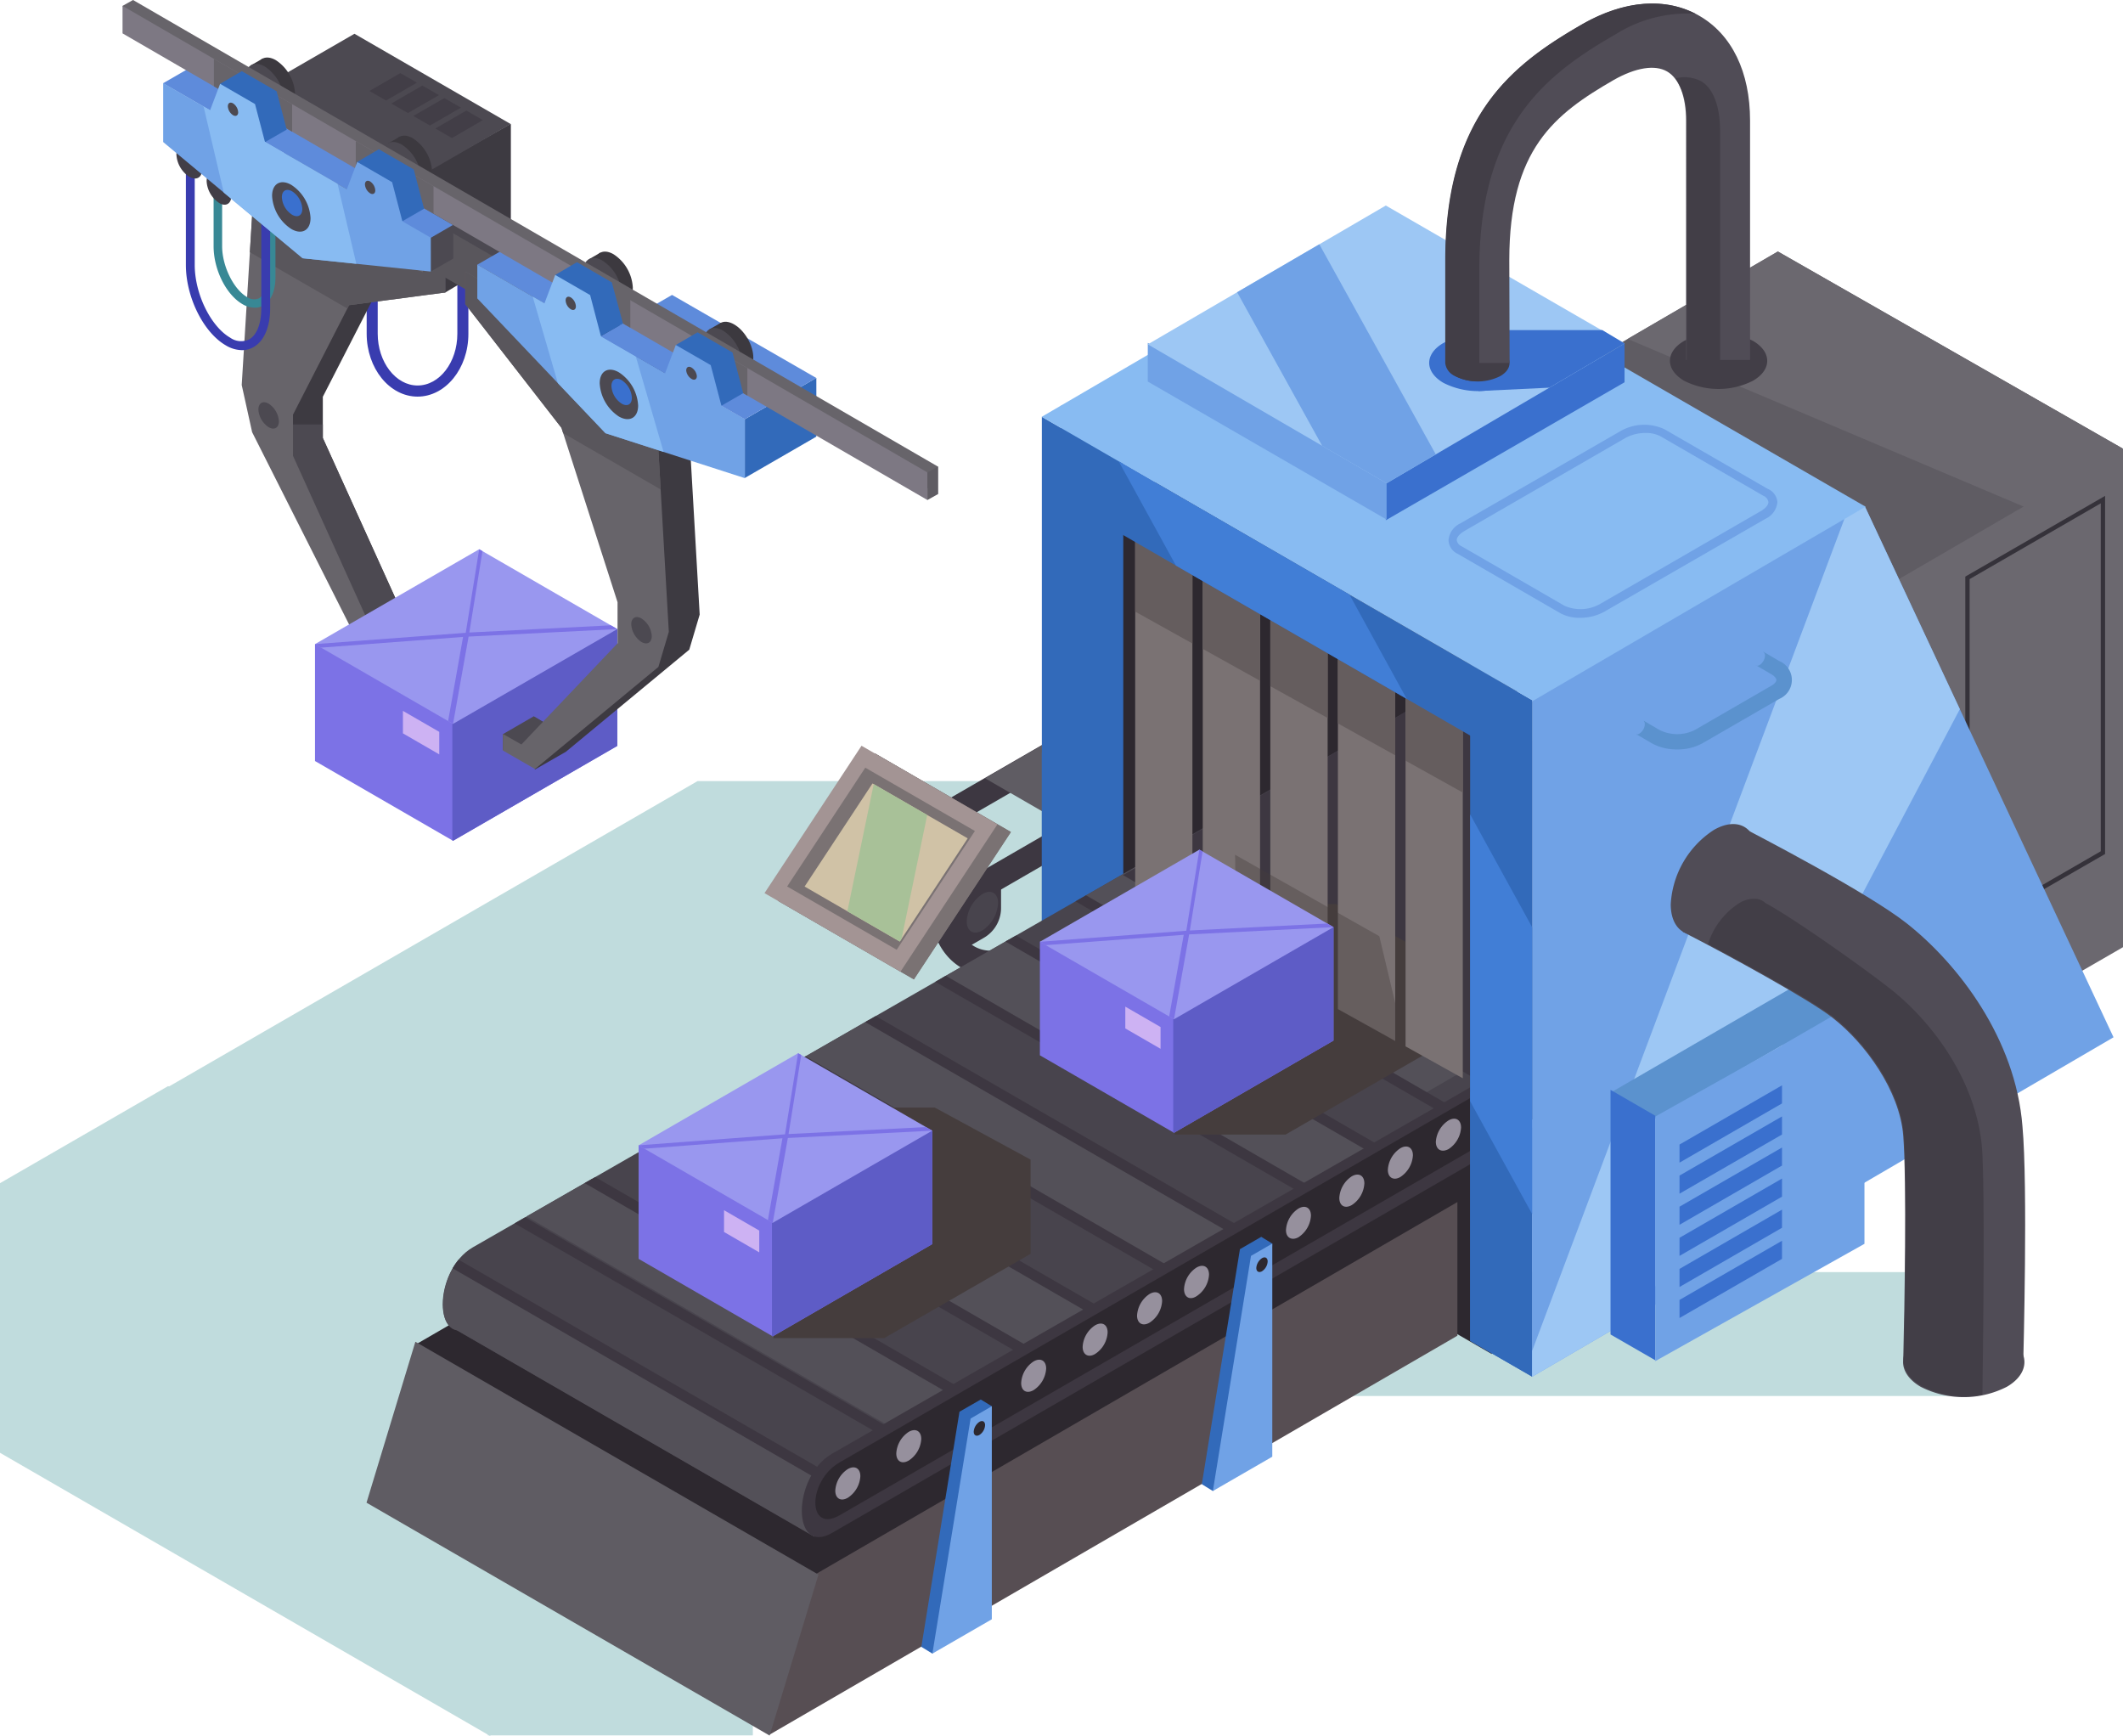 <svg width="400" height="327" fill="none" xmlns="http://www.w3.org/2000/svg"><g clip-path="url(#clip0)"><path d="M141.846 274.97H91.923v51.956h49.923V274.97zm229.637-35.322H246.337v23.336h125.146v-23.336zM131.43 147.146L6.61 219.25l75.636 43.69 200.457-115.794H131.43z" fill="#C0DCDD"/><path d="M31.674 204.608L0 222.896v50.79L92.292 327l75.636-43.69-136.254-78.702z" fill="#C0DCDD"/><path d="M286.036 213.271h-16.862v17.89h16.862v-17.89z" fill="#2D282F"/><path d="M188.611 165.02l-8.969 5.181v9.771l5.738-3.306a6.485 6.485 0 003.231-5.609v-6.037zm19.149-31.277l-43.373 25.048v5.565l43.373-25.048v-5.565z" fill="#3D3741"/><path d="M229.034 144.341l-19.769-11.41-23.678 13.683 19.754 11.41 23.693-13.683z" fill="#5F5C63"/><path d="M218.5 144.725l-43.358 25.063v5.564l43.358-25.048v-5.579z" fill="#3D3741"/><path d="M334.971 47.38l-48.167 28.03 18.647 82.939L400 84.532l-65.029-37.151z" fill="#5F5C63"/><path d="M306.676 63.853l77.687 32.886L400 84.532l-65.029-37.151-28.295 16.472z" fill="#6B686F"/><path d="M400 84.532l-48.152 28.015 18.632 82.938L400 178.437V84.532z" fill="#6B686F"/><path d="M370.289 176.046v-67.425l.206-.118 26.127-15.085v67.469l-.207.119-26.126 15.04zm.811-66.952v65.55l24.71-14.273v-65.55l-24.71 14.273z" fill="#35323A"/><path d="M186.856 183.84a11.054 11.054 0 01-5.636-1.476c-3.968-2.288-6.152-6.923-6.152-13.034v-16.561h4.706v16.561c0 4.428 1.343 7.543 3.807 8.96 2.463 1.417 5.901 1.004 9.81-1.21l15.048-8.709 2.36 4.089-15.062 8.693a17.95 17.95 0 01-8.881 2.687z" fill="#3D3741"/><path d="M281.08 226.143l-26.186-15.13v28.96l26.186 15.115v-28.945z" fill="#2D282F"/><path d="M287.335 85.448l-82.599 6.361v148.4l79-45.638 3.599-109.123z" fill="#2D282F"/><path d="M211.64 83.1l-11.684-6.745v113.492l11.684 6.76V83.101z" fill="#326ABA"/><path d="M207.981 85.27l-11.684-6.745v113.492l11.684 6.76V85.27z" fill="#326ABA"/><path d="M196.297 184.799l.974.561 10.71-16.251.9-19.484-12.584-7.837v43.011z" fill="#326ABA"/><path d="M78.66 253.095L200 182.733l74.589 43.72-119.215 74.259-76.713-47.617z" fill="#2D282F"/><path d="M89.106 234.969L278.498 126.26l-65.073 51.794-124.32 71.809c-7.582 4.369-7.582-10.524 0-14.894z" fill="#48444D"/><path d="M278.499 126.26l67.67 39.38-192.772 123.839-67.655-39.07L278.5 126.26z" fill="#48444D"/><path d="M86.096 250.615l67.33 38.864 10.327-6.598-77.834-44.93c-3.305 4.768-3.305 12.03.177 12.664zm93.531 10.761l-68.054-39.307-12.377 7.1 68.083 39.336 12.348-7.129zm25.315-14.849l-67.758-39.159-12.392 7.114 67.817 39.174 12.333-7.129zm27.381-14.643l-68.703-39.69-12.377 7.114 68.732 39.706 12.348-7.13zm26.274-15.188l-68.614-39.631-12.377 7.1 68.658 39.66 12.333-7.129zm22.218-17.889l-64.144-37.064-12.378 7.115 64.188 37.078 12.334-7.129z" fill="#535058"/><path d="M340.444 169.493l-68.437-39.543-60.426 34.908 68.422 39.543 60.441-34.908zM164.447 282.38l-78.04-45.078a12.38 12.38 0 00-1.122 1.638l77.288 44.65 1.874-1.21zm12.465-8.015L98.93 229.331l-1.977 1.137 78.1 45.107 1.859-1.21zm12.481-8l-77.244-44.621-1.992 1.137 77.362 44.679 1.874-1.195zm12.466-8.015l-76.507-44.193-1.977 1.137 76.61 44.251 1.874-1.195zm12.466-8.015l-75.754-43.764-1.992 1.136 75.887 43.838 1.859-1.21zm12.481-8l-75.032-43.336-1.977 1.136 75.135 43.396 1.874-1.196zm12.465-8.015l-74.279-42.909-1.977 1.137 74.383 42.967 1.873-1.195zm12.466-8.015l-73.541-42.48-1.977 1.136 73.659 42.54 1.859-1.196zm12.481-8.015l-72.804-42.052-1.977 1.137 72.907 42.126 1.874-1.211zm12.466-8l-72.066-41.624-1.977 1.137 72.169 41.683 1.874-1.196z" fill="#3D3741"/><path d="M289.15 202.276l-71.314-41.196-1.977 1.136 71.417 41.255 1.874-1.195zm12.48-8.015l-70.576-40.768-1.992 1.136 70.694 40.842 1.874-1.21zm12.466-8.016l-69.839-40.339-1.977 1.136 69.942 40.414 1.874-1.211z" fill="#3D3741"/><path d="M156.761 273.863l189.392-108.71-65.088 51.824-124.304 71.809c-7.583 4.354-7.583-10.539 0-14.923z" fill="#3D3741"/><path d="M158.236 275.472l122.829-70.953v9.949l-122.829 70.967c-6.152 3.543-6.152-6.465 0-9.963z" fill="#2D282F"/><path d="M157.38 280.815a5.19 5.19 0 012.36-4.059c1.299-.753 2.361-.148 2.361 1.343a5.187 5.187 0 01-2.361 4.059c-1.298.753-2.36.162-2.36-1.343zm11.492-7.011a5.18 5.18 0 012.345-4.059c1.299-.753 2.361-.148 2.361 1.343a5.198 5.198 0 01-2.361 4.059c-1.298.753-2.345.148-2.345-1.343zm23.531-13.27a5.183 5.183 0 012.345-4.059c1.298-.753 2.361-.147 2.361 1.343a5.207 5.207 0 01-2.361 4.06c-1.298.752-2.345.162-2.345-1.344zm11.581-6.804a5.164 5.164 0 012.346-4.059c1.313-.753 2.36-.163 2.36 1.343a5.157 5.157 0 01-.693 2.313 5.158 5.158 0 01-1.667 1.746c-1.269.753-2.346.147-2.346-1.343zm10.252-5.904a5.207 5.207 0 01.696-2.312c.41-.705.98-1.304 1.665-1.747 1.298-.753 2.36-.148 2.36 1.343a5.192 5.192 0 01-2.36 4.059c-1.298.753-2.361.148-2.361-1.343zm8.852-4.974a5.157 5.157 0 012.346-4.059c1.298-.753 2.36-.163 2.36 1.343a5.194 5.194 0 01-2.36 4.059c-1.299.826-2.346.147-2.346-1.343zm19.207-11.115a5.18 5.18 0 012.346-4.059c1.298-.753 2.36-.148 2.36 1.343a5.197 5.197 0 01-2.36 4.059c-1.224.679-2.346.133-2.346-1.343zm10.047-6.066a5.226 5.226 0 012.36-4.074c1.299-.738 2.361-.148 2.361 1.343a5.211 5.211 0 01-2.361 4.074c-1.298.753-2.36.148-2.36-1.343zm9.147-5.285a5.215 5.215 0 012.36-4.074c1.298-.752 2.361-.147 2.361 1.344a5.24 5.24 0 01-2.361 4.074c-1.254.738-2.36.147-2.36-1.344zm9.042-5.299a5.207 5.207 0 012.39-4.015c1.299-.752 2.361-.147 2.361 1.344a5.194 5.194 0 01-2.361 4.059c-1.327.708-2.39.118-2.39-1.388z" fill="#96909D"/><path d="M288.692 131.898l-11.698-6.76v127.47l11.698 6.745V131.898z" fill="#326ABA"/><path d="M288.692 212.46l-11.698-6.746v46.894l11.698 6.745V212.46z" fill="#326ABA"/><path d="M269.78 180.105l-18.028-9.8h-26.643l-3.777 43.439h20.875l27.573-15.882v-17.757z" fill="#453D3D"/><path d="M275.607 129.3l-10.784-6.007v73.831l10.784 6.007V129.3zm-12.731-7.026l-10.799-6.007v73.831l10.799 6.007v-73.831zm-12.732-7.025l-10.799-5.993v73.831l10.799 5.993v-73.831zm-12.731-7.012l-10.799-6.007v73.831l10.799 6.008v-73.832zm-12.747-7.011l-10.784-6.007v73.831l10.784 5.993v-73.817z" fill="#7A7273"/><path d="M275.607 126.245l-10.784-6.008v23.071l10.784 5.992v-23.055zm-12.731-7.026l-10.799-5.993v23.056l10.799 6.007v-23.07zm-12.732-7.011l-10.799-6.008v23.071l10.799 5.992v-23.055zm-12.731-7.026l-10.799-5.993v23.056l10.799 6.007v-23.07zm-12.747-7.012l-10.784-6.007v23.056l10.784 6.007V98.171z" fill="#655D5E"/><path d="M282.467 141.728v-13.417l-81.729-47.218V94.51l81.729 47.218z" fill="#326ABA"/><path d="M351.331 95.322l-62.668 36.576v127.47l109.552-63.956-46.884-100.09z" fill="#70A2E6"/><path d="M351.331 95.322l-3.732 2.184-58.936 157.006v4.856l20.579-12.015 60.014-113.758-17.925-38.273z" fill="#9DC7F4"/><path d="M258.907 41.964l-62.639 36.56 92.587 53.492 62.639-36.561-92.587-53.491z" fill="#88BBF2"/><path d="M153.249 296.8l121.34-70.347v25.181l-129.763 75.248 8.423-30.082z" fill="#574E53"/><path d="M350.682 188.268l-8.453-4.886-38.784 22.465 8.453 4.886 38.784-22.465z" fill="#5B92CE"/><path d="M311.898 210.202l-8.453-4.886v46.082l8.453 4.871v-46.067z" fill="#3A70CE"/><path d="M311.883 210.335l39.404-22.082v46.067l-39.404 22.096v-46.081z" fill="#70A2E6"/><path d="M261.105 90.717l44.98-25.993v7.292l-44.98 25.993v-7.292z" fill="#3A70CE"/><path d="M261.253 90.584l-44.995-25.993v7.292l44.995 25.993v-7.292z" fill="#70A2E6"/><path d="M306.101 64.71l-44.995-25.994-44.848 26.155 44.995 26.17 44.848-26.332z" fill="#9DC7F4"/><path d="M248.58 46.023l-15.49 9.033 16.022 28.93 12.141 7.056 9.264-5.447-21.937-39.572z" fill="#70A2E6"/><path d="M278.557 73.669l13.351-.635 14.192-8.325-4.204-2.524H280.18l-1.623 11.484z" fill="#3A70CE"/><path d="M180.778 265.951l4.012-2.302 2.081 1.269-2.081 38.864-9.117 7.734-2.08-1.269 7.185-44.296z" fill="#326ABA"/><path d="M182.873 267.235l3.998-2.317v40.133l-11.198 6.465 7.2-44.281z" fill="#70A2E6"/><path d="M233.621 235.324l4.013-2.317 2.08 1.269-2.095 38.864-9.102 7.749-2.08-1.284 7.184-44.281z" fill="#326ABA"/><path d="M235.701 236.593l4.013-2.317v40.148l-11.197 6.465 7.184-44.296z" fill="#70A2E6"/><path d="M190.47 156.74l-25.61-14.805-18.278 27.764 25.61 14.805 18.278-27.764z" fill="#7A7273"/><path d="M78.262 252.77l-9.205 30.318 75.946 43.868 9.205-30.318-75.946-43.868z" fill="#5F5C63"/><path d="M330.295 71.72c3.57-2.066 3.555-5.417 0-7.498a14.363 14.363 0 00-12.982 0c-3.57 2.067-3.556 5.432 0 7.513a14.36 14.36 0 0012.982-.015z" fill="#423E47"/><path d="M284.93 72.119c3.57-2.052 3.556-5.417 0-7.498a14.363 14.363 0 00-12.982 0c-3.57 2.066-3.555 5.417 0 7.498a14.318 14.318 0 0012.982 0z" fill="#3A70CE"/><path d="M282.673 70.85c2.331-1.344 2.316-3.543 0-4.9a9.395 9.395 0 00-8.483 0c-2.331 1.342-2.316 3.542 0 4.9a9.394 9.394 0 008.483 0zm45.394-.753c2.345-1.358 2.331-3.558 0-4.93a9.44 9.44 0 00-8.527 0c-2.346 1.358-2.331 3.557 0 4.93a9.438 9.438 0 008.527 0z" fill="#423E47"/><path d="M284.429 68.37h-12.068V48.99c0-27.248 12.702-36.901 25.699-44.37C306.1 0 313.949-.59 320.13 2.952c6.181 3.542 9.604 10.598 9.604 19.764V67.81h-12.053V22.775c0-4.605-1.313-8-3.585-9.314-2.272-1.313-5.901-.752-10.061 1.61-11.138 6.435-19.665 13.018-19.665 33.948l.059 19.35z" fill="#504C56"/><path d="M190.47 156.74l-25.61-14.805-18.278 27.764 25.61 14.805 18.278-27.764z" fill="#7A7273"/><path d="M187.932 155.293l-25.61-14.804-18.278 27.764 25.61 14.805 18.278-27.765z" fill="#A39494"/><path d="M183.684 156.548l-20.654-11.927-14.723 22.377 20.639 11.926 14.738-22.376z" fill="#7A7273"/><path d="M182.327 157.935l-17.939-10.347-12.791 19.425 17.939 10.362 12.791-19.44z" fill="#D0C2A6"/><path d="M381.205 256.83l-22.616-.576c.236-8.856.679-33.949 0-42.347-.678-8.399-7.125-17.344-13.277-22.141-4.322-3.424-19.636-11.808-28.281-16.236l10.327-20.119c4.057 2.096 24.666 12.812 31.954 18.584 9.663 7.646 20.462 21.697 21.745 38.185 1.033 11.218.177 43.174.148 44.65z" fill="#504C56"/><path d="M331.017 160.976c0-5.136-3.629-7.203-8.114-4.62a17.86 17.86 0 00-8.114 13.993c0 5.151 3.629 7.218 8.114 4.635a17.889 17.889 0 008.114-14.008zm47.09 100.281c4.426-2.568 4.426-6.745 0-9.343a17.887 17.887 0 00-16.227 0c-4.426 2.568-4.426 6.76 0 9.343a17.876 17.876 0 0016.227 0z" fill="#504C56"/><path d="M188.05 170.128c0-1.89-1.327-2.657-2.95-1.698a6.522 6.522 0 00-2.951 5.151c0 1.89 1.328 2.643 2.951 1.698a6.58 6.58 0 002.95-5.151z" fill="#48444D"/><path d="M315.984 141.182a9.673 9.673 0 01-4.78-1.166l-2.95-1.727 1.475-2.494 2.95 1.727a7.451 7.451 0 006.639 0l14.428-8.34c.59-.339.944-.753.944-1.077 0-.325-.369-.753-.959-1.093l-2.95-1.726 1.475-2.495 2.951 1.727a3.865 3.865 0 011.745 5.735 3.867 3.867 0 01-1.745 1.424l-14.428 8.339a9.665 9.665 0 01-4.795 1.166z" fill="#5B92CE"/><path d="M309.906 136.43c0-.65-.457-.916-1.018-.576a2.243 2.243 0 00-1.033 1.771c0 .65.458.915 1.033.576a2.27 2.27 0 001.018-1.771zm22.646-12.916c0-.649-.472-.915-1.033-.59a2.243 2.243 0 00-1.033 1.771c0 .65.458.915 1.033.591a2.287 2.287 0 001.033-1.772z" fill="#70A2E6"/><path d="M356.273 186.378c-5.089-4.029-18.47-13.49-23.604-16.236a3.149 3.149 0 00-1.475-.767 5.176 5.176 0 00-3.57.811 14.093 14.093 0 00-5.812 7.676c8.659 4.59 19.945 10.878 23.604 13.742 6.107 4.826 12.569 13.55 13.277 22.14.708 8.591.206 33.417 0 42.347-.162 1.801.944 3.631 3.334 5.019a17.827 17.827 0 0011.477 1.653c.148-8.723.502-39.174-.073-46.539-1.092-12.827-9.56-23.853-17.158-29.846z" fill="#423E47"/><path d="M238.843 237.641c0-.679-.472-.959-1.062-.62a2.412 2.412 0 00-1.077 1.845c0 .679.487.96 1.077.62a2.348 2.348 0 001.062-1.845zm-53.241 30.834c0-.679-.472-.959-1.062-.619a2.403 2.403 0 00-1.077 1.859c0 .679.487.945 1.077.605a2.337 2.337 0 001.062-1.845z" fill="#2D282F"/><path d="M278.72 70.2V50.82c0-27.248 12.702-36.901 25.698-44.37a25.338 25.338 0 0115.048-3.852C313.3-.532 305.761.162 298.001 4.62c-12.997 7.513-25.699 17.122-25.699 44.37v19.38a3.024 3.024 0 001.771 2.435 9.139 9.139 0 005.207.974 2.463 2.463 0 01-.56-1.579zm45.364-.576V24.606c0-4.606-1.313-8-3.585-9.314a6.828 6.828 0 00-4.795-.532 13.285 13.285 0 012.08 7.97v45.08a3.115 3.115 0 001.756 2.273 9.17 9.17 0 005.222.974 2.393 2.393 0 01-.678-1.432z" fill="#423E47"/><path d="M164.623 147.721l-4.971 23.956 9.884 5.698.325-.487 4.838-23.351-10.076-5.816z" fill="#A8C198"/><path d="M210.77 86.894l10.798 19.661 43.476 25.107-10.799-19.661-43.475-25.107zm77.922 87.809l-11.698-21.284v54.037l11.698 21.285v-54.038z" fill="#417ED6"/><path d="M297.677 116.385a7.505 7.505 0 01-3.644-.841l-19.429-11.233a2.948 2.948 0 01-1.682-2.568 3.856 3.856 0 012.228-3.144l30.228-17.417a8.984 8.984 0 018.247-.31l19.429 11.218a2.954 2.954 0 011.829 2.509 3.85 3.85 0 01-2.228 3.13l-30.375 17.505a9.377 9.377 0 01-4.603 1.151zm12.377-34.82a7.86 7.86 0 00-3.806.945l-30.301 17.506c-.886.517-1.476 1.151-1.476 1.727a1.481 1.481 0 00.886 1.151l19.429 11.233a7.474 7.474 0 006.623-.31l30.302-17.506c.885-.502 1.475-1.151 1.475-1.712a1.473 1.473 0 00-.885-1.166L312.872 82.2a5.765 5.765 0 00-2.818-.634z" fill="#70A2E6"/><path d="M335.753 233.744l-19.311 11.144v3.41l19.311-11.144v-3.41zm0-5.86l-19.311 11.159v3.41l19.311-11.159v-3.41zm0-5.859l-19.311 11.159v3.409l19.311-11.159v-3.409zm0-5.846l-19.311 11.144v3.41l19.311-11.159v-3.395zm0-5.859l-19.311 11.144v3.409l19.311-11.144v-3.409zm0-5.86l-19.311 11.159v3.409l19.311-11.158v-3.41z" fill="#3A70CE"/><path d="M194.173 218.453l-18.042-9.801h-26.629l-3.791 43.439h20.875l27.587-15.882v-17.756z" fill="#453D3D"/><path d="M175.644 234.379v-21.373l-55.322 2.76v21.388l25.271 14.598 30.051-17.373z" fill="#7C72E6"/><path d="M145.445 251.663l.148.089 30.051-17.373v-21.373l-30.199 1.506v37.151z" fill="#5E5CC6"/><path d="M175.644 213.006l-25.271-14.598-30.051 17.358 25.271 14.598 30.051-17.358z" fill="#9997EF"/><path d="M148.573 213.641l2.39-14.893-.591-.34-2.581 16 27.853-1.402-1.181-.679-25.89 1.314z" fill="#7C72E6"/><path d="M143.055 231.825l-6.638-3.837v4.103l6.638 3.838v-4.104z" fill="#CDB2F3"/><path d="M120.322 215.766l1.091.635 26.009-1.963-2.744 15.41.915.516 2.98-16.723-28.251 2.125z" fill="#7C72E6"/><path d="M232.692 161.02c.132.384 0 19.779 0 19.779l32.131 16.325-4.942-20.753-27.189-15.351z" fill="#453D3D" opacity=".38"/><path d="M251.25 196.032v-21.373l-55.322 2.76v21.388l25.272 14.598 30.05-17.373z" fill="#7C72E6"/><path d="M221.052 213.316l.148.089 30.05-17.373v-21.373l-30.198 1.505v37.152z" fill="#5E5CC6"/><path d="M251.25 174.659l-25.271-14.598-30.051 17.358 25.272 14.598 30.05-17.358z" fill="#9997EF"/><path d="M224.179 175.293l2.405-14.893-.605-.339-2.582 16 27.853-1.402-1.165-.679-25.906 1.313z" fill="#7C72E6"/><path d="M218.662 193.478l-6.639-3.838v4.104l6.639 3.837v-4.103z" fill="#CDB2F3"/><path d="M195.928 177.419l1.092.635 26.009-1.949-2.744 15.395.915.517 2.98-16.723-28.252 2.125z" fill="#7C72E6"/><path d="M79.693 32.694l16.523-9.328v21.21l-16.523 9.55V32.694z" fill="#423E47"/><path d="M79.693 42.126v-9.432l16.523-9.328v18.229l-16.523.531z" fill="#3D3A41"/><path d="M96.217 23.366L66.785 6.362l-15.844 9.151 29.431 17.004 15.845-9.151z" fill="#4C4951"/><path d="M82.024 24.207l5.842-3.38 3.113 1.8-5.827 3.38-3.128-1.8zm-4.145-2.362l5.842-3.365 3.127 1.8-5.842 3.366-3.127-1.8zm-4.146-2.347l5.842-3.38 3.128 1.801-5.842 3.38-3.128-1.8zm-4.13-2.361l5.827-3.366 3.128 1.801-5.828 3.366-3.127-1.801z" fill="#423E47"/><path d="M79.678 32.694L55.602 19.1v21.21l24.076 13.816V32.694z" fill="#7D7883"/><path d="M78.676 74.717c5.281 0 9.574-5.314 9.574-11.809V37.92h-2.08v24.945c0 5.388-3.364 9.757-7.494 9.757-4.131 0-7.51-4.428-7.51-9.757V37.388h-2.08v25.476c0 6.51 4.293 11.853 9.59 11.853z" fill="#393CAF"/><path d="M69.632 51.454a6.304 6.304 0 00-2.847-4.93c-1.578-.9-2.862-.177-2.862 1.639a6.276 6.276 0 002.862 4.974c1.579.856 2.847.133 2.847-1.683zm14.723-1.8a6.275 6.275 0 012.862-4.916c1.564-.915 2.847-.191 2.847 1.624a6.335 6.335 0 01-2.847 4.93c-1.579.9-2.862.177-2.862-1.638z" fill="#423E47"/><path d="M71.403 54.126l12.495.974 5.62-3.365v-6.11l-35.64-20.578-2.715 44.119-2.08 10.701 23.25 46.082 6.034 3.498 4.057-4.945-3.482-2.007L60.825 82.51v-7.764l10.578-20.62z" fill="#3D3A41"/><path d="M60.825 79.957v2.553l18.116 39.986 3.482 2.007-4.057 4.945-6.034-3.498-23.206-45.993h11.699z" fill="#4C4951"/><path d="M65.767 57.491l18.13-2.39v-6.112L48.256 28.414l-2.714 44.118 1.962 8.886 23.25 46.096 6.049 3.498v-3.143l-3.482-2.008-18.116-39.986v-7.763l10.563-20.62z" fill="#67646A"/><path d="M48.256 28.413L83.898 48.99v6.11l-18.131 2.391-.31.635-18.382-10.613 1.18-19.1z" fill="#59565C"/><path d="M76.787 131.027l5.636-3.262v-3.262l-5.636 3.395v3.129zM48.684 77.152c0-1.225.87-1.727 1.932-1.107a4.28 4.28 0 011.933 3.321c0 1.225-.87 1.727-1.933 1.107a4.28 4.28 0 01-1.932-3.32z" fill="#4C4951"/><path d="M47.946 57.964a3.215 3.215 0 001.652-.399c1.475-.856 2.301-2.79 2.301-5.328V35.32h-1.563v16.886a4.43 4.43 0 01-1.476 3.97 2.358 2.358 0 01-2.345-.235c-2.523-1.477-4.662-5.83-4.662-9.55V29.137h-1.608v17.255c0 4.428 2.39 9.151 5.444 10.907.68.416 1.46.645 2.257.665z" fill="#388895"/><path d="M45.585 65.964a4.32 4.32 0 002.213-.59c1.962-1.137 3.098-3.78 3.098-7.248V34.332H49.23v23.794c0 2.82-.84 4.989-2.272 5.8a3.54 3.54 0 01-3.585-.31C39.7 61.492 36.69 55.352 36.69 49.92V25.624h-1.667v24.295c0 6.052 3.304 12.709 7.523 15.144a6.031 6.031 0 003.04.9z" fill="#393CAF"/><path d="M38.091 31.912a5.375 5.375 0 00-2.434-4.192c-1.342-.768-2.42-.148-2.42 1.387a5.36 5.36 0 002.42 4.192c1.342.768 2.434.148 2.434-1.387zm5.503 4.988a5.226 5.226 0 00-2.287-4.103c-1.313-.752-2.375-.147-2.375 1.344a5.257 5.257 0 002.375 4.103c1.224.753 2.287.133 2.287-1.343z" fill="#423E47"/><path d="M48.344 13.402c0-2.287 1.623-3.217 3.63-2.066a8.012 8.012 0 013.614 6.258c0 2.288-1.623 3.218-3.614 2.067a7.998 7.998 0 01-3.63-6.259z" fill="#3C393F"/><path d="M47.297 12.295l2.227-1.284v.797l-2.227 1.284v-.797z" fill="#3C393F"/><path d="M46.25 14.598c0-2.303 1.622-3.218 3.628-2.067a7.999 7.999 0 013.615 6.244c0 2.303-1.623 3.233-3.615 2.067a7.94 7.94 0 01-3.629-6.244z" fill="#4C4951"/><path d="M74.175 28.118c0-2.287 1.623-3.217 3.615-2.066a7.998 7.998 0 013.629 6.258c0 2.288-1.623 3.218-3.63 2.067a8.014 8.014 0 01-3.614-6.259z" fill="#3C393F"/><path d="M73.129 27.011l2.227-1.284v.797l-2.227 1.284v-.797z" fill="#3C393F"/><path d="M72.081 29.314c0-2.303 1.623-3.218 3.63-2.067a7.997 7.997 0 013.614 6.244c0 2.303-1.623 3.233-3.615 2.066a7.94 7.94 0 01-3.629-6.243z" fill="#4C4951"/><path d="M111.986 49.964c0-2.288 1.623-3.218 3.614-2.067a8.004 8.004 0 013.63 6.259c0 2.287-1.623 3.217-3.63 2.066a7.999 7.999 0 01-3.614-6.258z" fill="#3C393F"/><path d="M79.678 37.786L55.602 24.192v17.181l24.076 9.904v-13.49z" fill="#67646A"/><path d="M116.309 140.518v-22.007l-56.96 2.834v22.022l26.01 15.026 30.95-17.875z" fill="#7C72E6"/><path d="M85.225 158.304l.133.089 30.951-17.875v-22.007l-31.084 1.549v38.244z" fill="#5E5CC6"/><path d="M116.309 118.51l-26.023-15.04-30.936 17.874 26.008 15.026 30.951-17.86z" fill="#9997EF"/><path d="M88.426 119.16l2.479-15.336-.62-.354-2.655 16.487 28.679-1.447-1.21-.708-26.673 1.358z" fill="#7C72E6"/><path d="M82.762 137.876l-6.845-3.956v4.236l6.845 3.956v-4.236z" fill="#CDB2F3"/><path d="M59.35 121.345l1.12.664 26.777-2.022-2.818 15.852.93.532 3.068-17.211-29.077 2.185z" fill="#7C72E6"/><path d="M111.588 77.359l-21.657-27.44 3.541-1.992 35.642 20.576 2.715 47.277-1.963 6.612-23.249 19.233-5.842 3.351-.207-9.978 3.482 2.007 18.116-19.055v-7.75l-10.578-32.841z" fill="#3D3A41"/><path d="M76.167 34.613L104.713 51.1v11.572L76.167 46.2V34.613z" fill="#4C4951"/><path d="M84.016 43.16l12.288 7.099-.162 9.122-16.803-9.712 4.677-6.51z" fill="#59565C"/><path d="M94.755 141.286l11.64-2.849-5.827-3.498-5.813 3.365v2.982z" fill="#4C4951"/><path d="M105.79 80.606L87.659 57.285v-6.111l35.642 20.59 2.714 47.263-1.962 6.613-23.25 19.232-6.048-3.483v-3.129l3.482 1.992 18.116-19.055v-7.749L105.79 80.606z" fill="#67646A"/><path d="M87.659 57.285v-6.111l35.642 20.59 1.18 20.444L106.1 81.595l-.31-.989-18.131-23.321z" fill="#59565C"/><path d="M81.154 44.9l4.249-2.464v6.273l-4.25 2.45v-6.258z" fill="#4C4951"/><path d="M74.412 30.746L39.507 10.613l-8.792 5.077 34.92 20.133 8.777-5.077zm10.931 11.631l-12.805-7.395-4.367 2.524 12.806 7.395 4.366-2.524zm22.38 12.531l-13.263-7.66-4.529 2.612 13.263 7.661 4.529-2.613z" fill="#5E8BDB"/><path d="M89.931 49.846l50.425 29.122v11.114l-26.275-8.472-24.15-25.388v-6.376z" fill="#70A2E6"/><path d="M125.028 85.137l-10.946-3.527-8.97-9.432-4.75-16.31 19.414 11.218 5.252 18.051z" fill="#88BBF2"/><path d="M140.341 90.038l13.469-7.779V71.19l-13.469 7.779v11.07z" fill="#326ABA"/><path d="M140.326 78.982l13.469-7.778-27.174-15.646-13.469 7.779 27.174 15.645z" fill="#5E8BDB"/><path d="M110.939 48.856l2.213-1.284v.797l-2.213 1.285v-.798z" fill="#3C393F"/><path d="M109.892 51.16c0-2.303 1.622-3.218 3.614-2.067a7.974 7.974 0 013.629 6.258c0 2.288-1.623 3.218-3.629 2.067a8.008 8.008 0 01-3.614-6.259zm3.098 21.047c0-2.302 1.623-3.217 3.614-2.066a7.963 7.963 0 013.629 6.258c0 2.288-1.623 3.218-3.629 2.067a8.016 8.016 0 01-3.614-6.259z" fill="#4C4951"/><path d="M140.889 69.676c1.407-.822 1.394-3.463-.029-5.898-1.422-2.435-3.716-3.742-5.123-2.92-1.407.823-1.394 3.464.029 5.9 1.423 2.434 3.716 3.741 5.123 2.918z" fill="#3C393F"/><path d="M133.658 62.052l2.227-1.284v.812l-2.227 1.284v-.812z" fill="#3C393F"/><path d="M132.61 64.355c0-2.288 1.623-3.218 3.629-2.067a8.011 8.011 0 013.615 6.259c0 2.288-1.623 3.218-3.615 2.066a8.01 8.01 0 01-3.629-6.258z" fill="#4C4951"/><path d="M25.065 0L176.72 87.898v5.18L25.065 5.181l-1.977-4.074L25.065 0z" fill="#67646A"/><path d="M23.088 1.107l151.656 87.898V94.2L23.088 6.288V1.107z" fill="#7D7883"/><path d="M174.729 89.005l2.007-1.122v5.196l-2.007 1.121v-5.195z" fill="#5F5C63"/><path d="M140.812 74.525l-9.308-5.388v-5.18l9.308 5.387v5.18zm-22.054-12.783l-10.386-6.022v-5.77l10.386 6.007v5.786zM81.685 40.251l-14.65-8.487v-5.18l14.65 8.487v5.18zM55.042 24.812l-14.738-8.546v-5.181l14.738 8.546v5.181z" fill="#67646A"/><path d="M113.196 63.337l-8.586-11.543 4.102-2.406 6.564 3.808 2.11 7.764-4.19 2.377z" fill="#326ABA"/><path d="M104.61 51.794l6.58 3.793 2.405 9.181-11.404-6.583 2.419-6.391z" fill="#88BBF2"/><path d="M75.651 41.772L67.287 30.51l4.086-2.392 6.58 3.794 1.947 7.41-4.249 2.45zM49.717 26.893l-8.262-11.1 4.101-2.39 6.565 3.793 1.903 7.218-4.307 2.48z" fill="#326ABA"/><path d="M81.168 44.783L30.744 15.66v11.1L57.02 48.65l24.15 2.51v-6.377z" fill="#70A2E6"/><path d="M67.139 49.698l-10.12-1.048-14.856-12.37-3.806-16.22 25.241 14.568 3.54 15.07z" fill="#88BBF2"/><path d="M51.265 36.9c0-2.302 1.623-3.232 3.63-2.066a7.968 7.968 0 013.614 6.244c0 2.303-1.623 3.218-3.614 2.066a7.97 7.97 0 01-3.63-6.243z" fill="#4C4951"/><path d="M67.301 30.51l6.58 3.808 2.404 9.166L64.882 36.9l2.42-6.392z" fill="#70A2E6"/><path d="M106.572 56.59c0-.619.428-.87.974-.56a2.158 2.158 0 01.959 1.683c0 .605-.428.856-.959.546a2.127 2.127 0 01-.974-1.668z" fill="#4C4951"/><path d="M135.915 76.444l-8.586-11.454 4.102-2.391 6.579 3.793 2.021 7.675-4.116 2.377z" fill="#326ABA"/><path d="M127.329 64.99l6.58 3.793 2.419 9.181-11.418-6.583 2.419-6.391z" fill="#70A2E6"/><path d="M129.291 69.787c0-.62.443-.856.974-.561a2.17 2.17 0 011.032 1.624c0 .62-.442.856-.973.546a2.138 2.138 0 01-1.033-1.61zM68.762 34.746c0-.62.442-.871.974-.561a2.169 2.169 0 01.973 1.683c0 .605-.442.856-.973.546a2.153 2.153 0 01-.974-1.668z" fill="#4C4951"/><path d="M41.47 15.793l6.579 3.809 2.404 9.166-11.403-6.583 2.42-6.391z" fill="#88BBF2"/><path d="M42.93 20.03c0-.62.443-.871.974-.561a2.17 2.17 0 01.973 1.682c0 .606-.442.857-.973.547a2.154 2.154 0 01-.974-1.668z" fill="#4C4951"/><path d="M53.109 37.137c0-1.225.855-1.712 1.932-1.092a4.22 4.22 0 011.918 3.32c0 1.226-.855 1.713-1.918 1.093a4.191 4.191 0 01-1.932-3.321z" fill="#3A70CE"/><path d="M118.936 117.61c0-1.225.87-1.712 1.932-1.092a4.238 4.238 0 011.933 3.321c0 1.225-.871 1.712-1.933 1.107a4.275 4.275 0 01-1.932-3.336z" fill="#4C4951"/><path d="M115.203 72.724c0-1.225.87-1.712 1.932-1.107a4.262 4.262 0 011.918 3.336c0 1.225-.855 1.712-1.918 1.092a4.236 4.236 0 01-1.932-3.321z" fill="#3A70CE"/></g><defs><clipPath id="clip0"><path fill="#fff" d="M0 0h400v327H0z"/></clipPath></defs></svg>